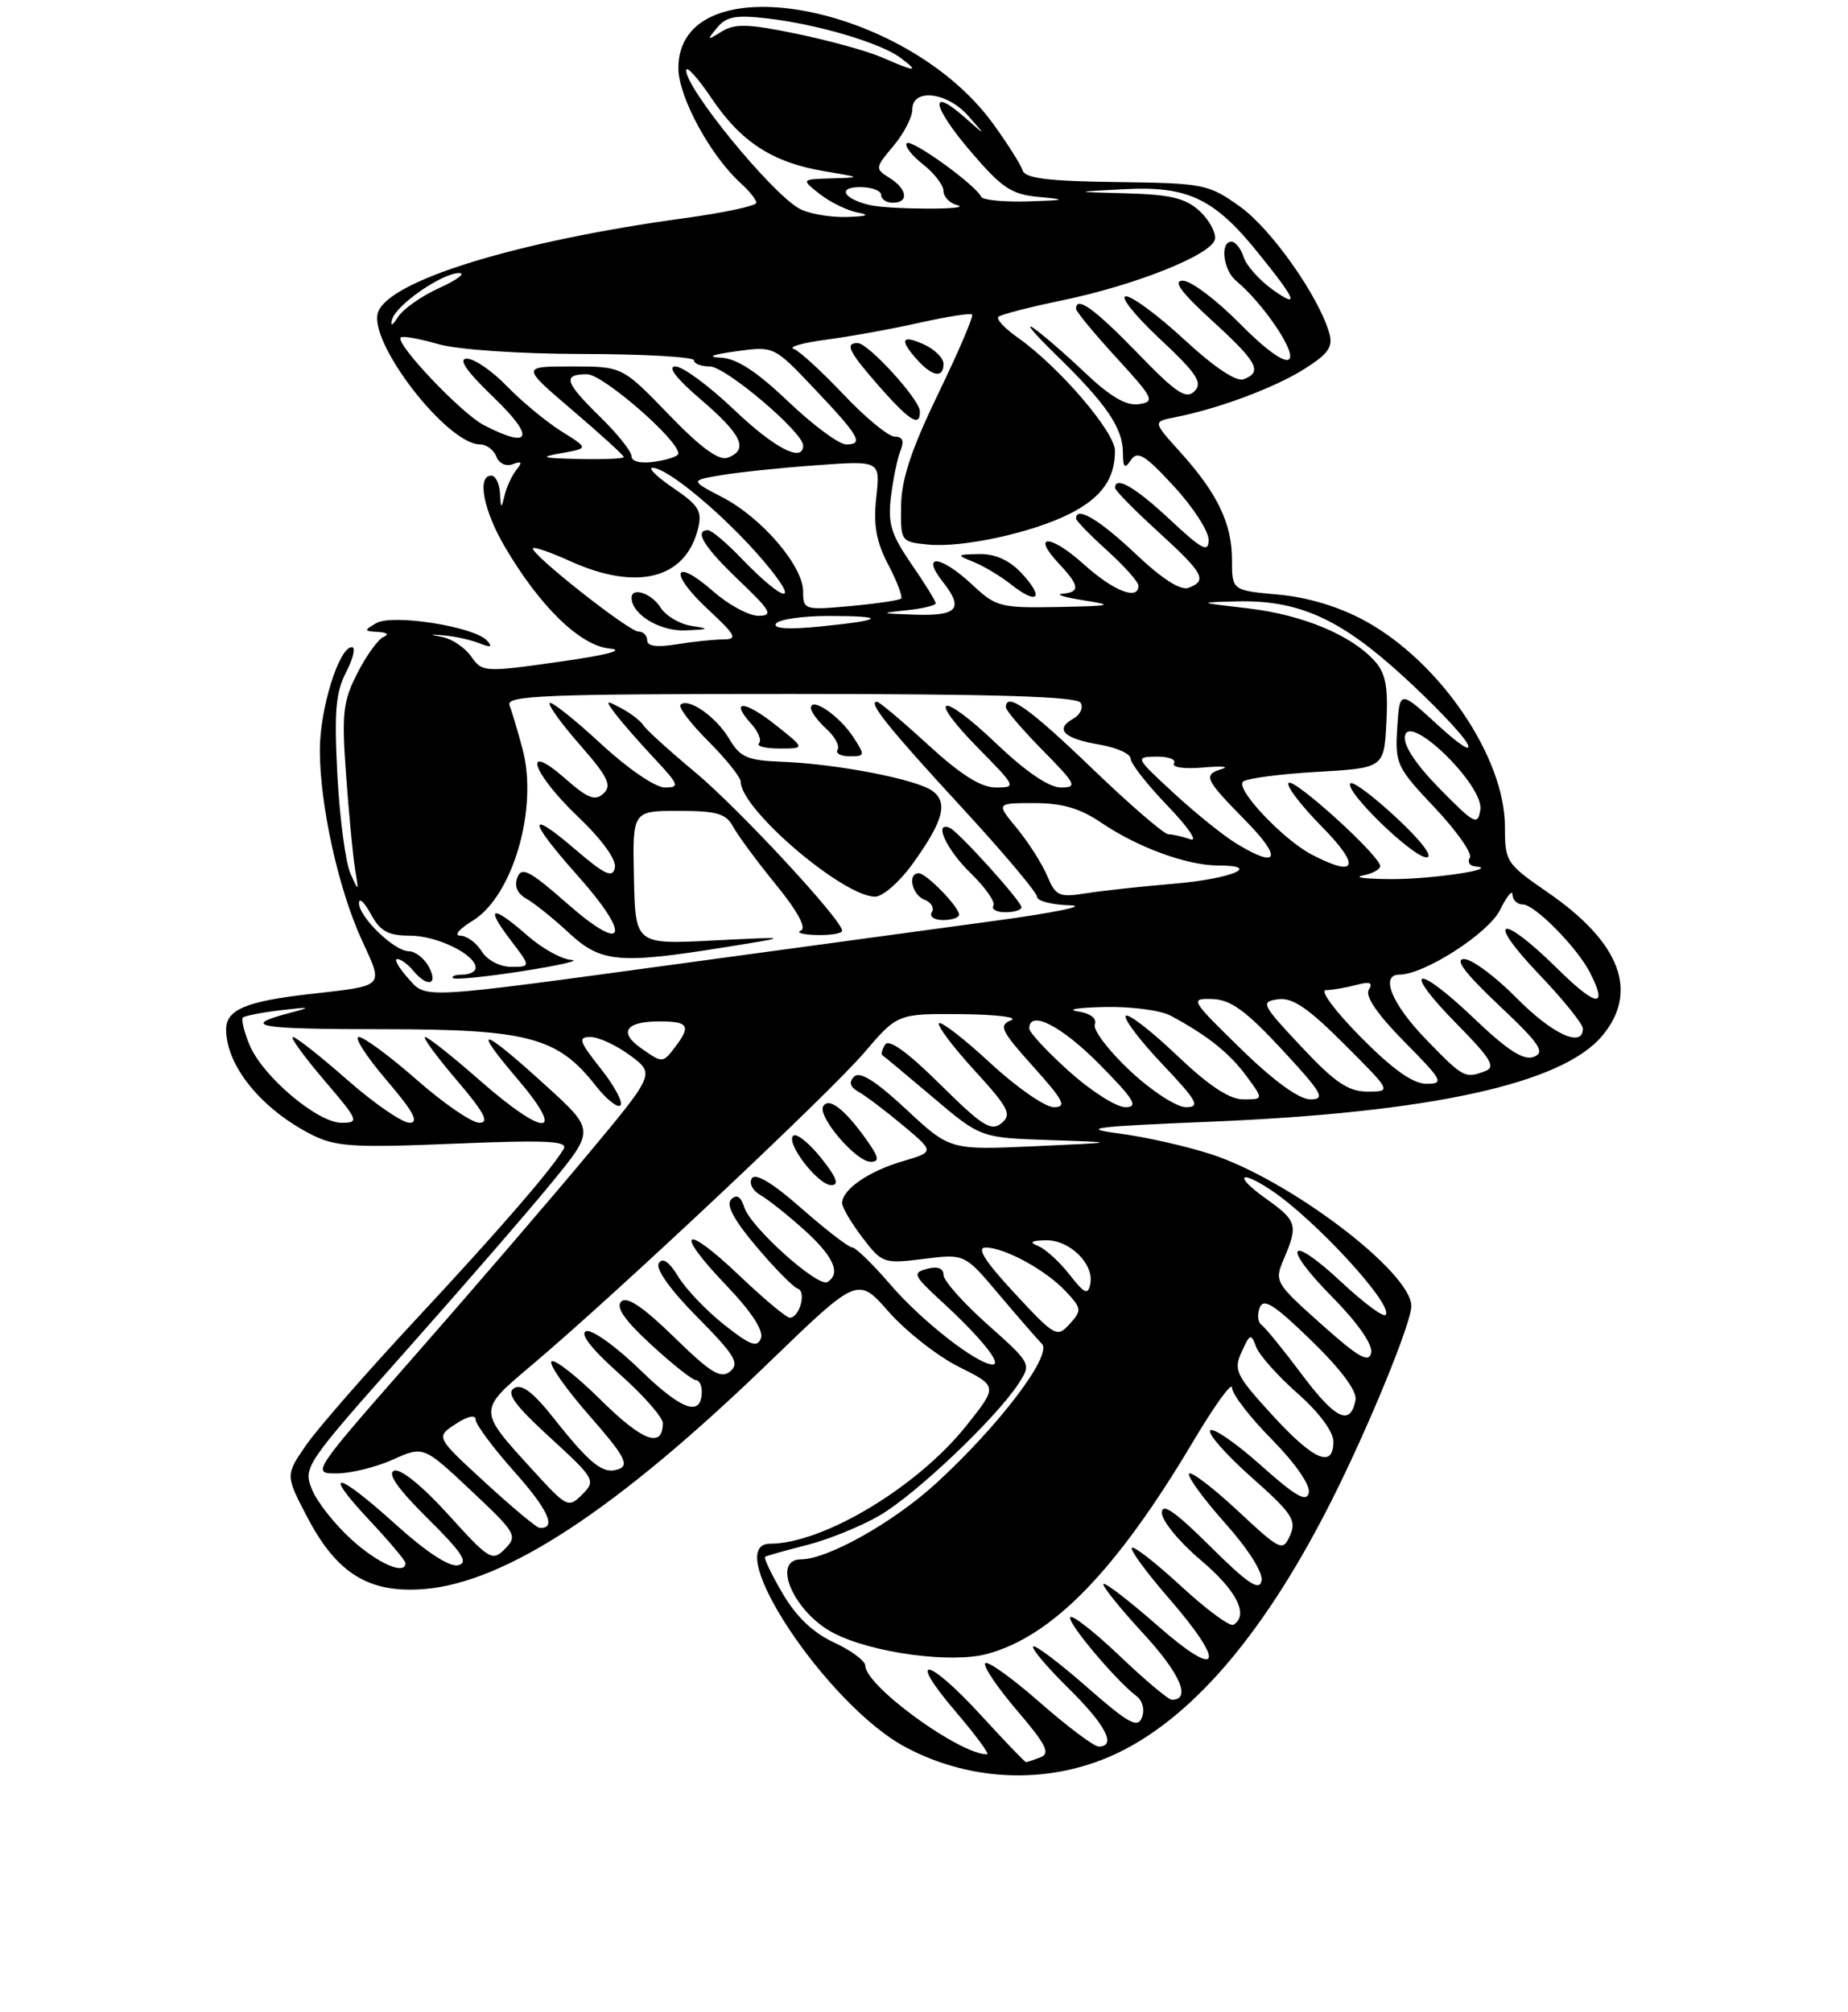 <?xml version="1.0" encoding="UTF-8" standalone="no"?>
<!DOCTYPE svg PUBLIC "-//W3C//DTD SVG 1.1//EN" "http://www.w3.org/Graphics/SVG/1.1/DTD/svg11.dtd" >
<svg xmlns="http://www.w3.org/2000/svg" xmlns:xlink="http://www.w3.org/1999/xlink" version="1.1" viewBox="0 0 237 258">
 <g >
 <path fill="currentColor"
d=" M 143.90 224.55 C 153.48 219.70 162.53 208.86 170.87 192.26 C 175.59 182.87 181.00 169.65 181.00 167.51 C 181.00 163.15 165.33 151.27 155.28 148.02 C 152.10 146.99 146.80 145.80 143.50 145.37 C 138.41 144.71 140.15 144.48 155.08 143.87 C 183.38 142.71 200.28 139.02 205.46 132.87 C 210.22 127.21 207.83 120.88 198.49 114.45 C 193.17 110.78 193.00 110.52 193.00 106.03 C 193.00 97.11 184.67 84.86 175.03 79.61 C 171.72 77.81 167.73 76.60 163.93 76.26 C 158.00 75.72 158.00 75.72 158.00 71.81 C 158.00 67.15 156.13 63.26 151.36 57.98 C 147.84 54.08 147.84 54.08 150.67 53.52 C 156.24 52.43 163.45 49.74 167.25 47.34 C 170.38 45.37 170.99 44.49 170.47 42.70 C 169.10 37.96 163.02 29.35 159.03 26.50 C 154.98 23.61 154.41 23.49 143.20 23.35 C 134.40 23.24 131.46 22.87 131.15 21.85 C 130.91 21.11 129.21 18.42 127.37 15.88 C 116.05 0.28 87.00 -4.86 87.00 8.74 C 87.00 12.41 91.10 19.97 95.01 23.51 C 96.11 24.50 97.00 25.63 97.00 26.01 C 97.00 26.40 92.89 27.28 87.86 27.97 C 66.30 30.91 49.77 36.00 48.47 40.10 C 47.25 43.95 57.35 57.00 61.57 57.00 C 62.39 57.00 63.33 57.70 63.66 58.56 C 64.00 59.45 64.91 59.87 65.77 59.53 C 66.90 59.10 67.02 59.28 66.25 60.23 C 65.68 60.93 64.99 62.40 64.72 63.50 C 64.28 65.31 64.22 65.29 64.12 63.25 C 64.05 62.01 63.55 61.00 63.00 61.00 C 61.14 61.00 62.00 65.47 64.76 70.16 C 69.27 77.83 74.41 82.82 78.19 83.18 C 80.26 83.38 77.81 84.02 71.69 84.88 C 62.11 86.24 61.84 86.22 60.43 84.20 C 59.63 83.06 57.97 81.94 56.74 81.70 C 54.97 81.36 55.02 81.32 57.00 81.50 C 58.38 81.62 60.40 82.07 61.50 82.51 C 62.97 83.09 63.22 82.99 62.45 82.15 C 60.81 80.36 50.33 78.71 48.25 79.92 C 46.64 80.86 46.66 80.95 48.50 81.05 C 49.63 81.11 49.94 81.38 49.22 81.67 C 48.52 81.95 47.00 84.04 45.84 86.32 C 43.97 89.98 43.80 91.48 44.39 99.48 C 44.75 104.44 45.27 109.85 45.54 111.50 C 46.03 114.44 46.02 114.45 44.93 112.00 C 44.32 110.62 43.57 104.98 43.27 99.46 C 42.84 91.30 43.04 88.81 44.39 86.21 C 45.30 84.44 45.64 83.00 45.13 83.00 C 43.47 83.00 41.00 90.95 41.02 96.27 C 41.04 103.34 43.40 114.02 46.39 120.54 C 49.21 126.70 49.53 126.38 39.57 127.51 C 31.54 128.43 29.00 129.51 29.00 132.02 C 29.00 136.69 33.53 142.26 39.98 145.53 C 43.03 147.07 45.33 147.22 58.26 146.68 C 70.19 146.19 72.91 146.33 72.28 147.37 C 70.58 150.19 63.97 157.81 53.24 169.33 C 47.04 175.99 40.76 183.18 39.28 185.31 C 36.59 189.20 36.59 189.20 39.41 194.59 C 43.21 201.85 47.35 204.38 54.44 203.80 C 64.93 202.93 79.20 193.53 98.75 174.61 C 110.01 163.73 110.01 163.73 114.01 168.28 C 116.22 170.78 120.26 173.95 122.99 175.31 C 127.96 177.79 127.96 177.79 123.94 182.84 C 117.67 190.71 105.60 197.97 98.75 197.99 C 92.33 198.01 106.05 218.66 116.06 224.04 C 124.79 228.73 135.27 228.92 143.90 224.55 Z  M 125.82 220.00 C 118.93 212.48 116.19 212.06 122.54 219.50 C 125.13 222.53 126.95 225.00 126.59 225.00 C 123.04 225.00 111.03 216.26 110.97 213.63 C 110.96 213.01 109.16 211.67 106.97 210.66 C 104.30 209.43 102.12 207.36 100.37 204.37 C 98.93 201.92 97.92 199.80 98.13 199.66 C 98.33 199.53 100.75 198.85 103.50 198.15 C 106.25 197.45 110.46 195.74 112.85 194.34 C 117.44 191.66 127.68 181.94 130.58 177.52 C 132.29 174.90 132.29 174.90 126.65 169.87 C 123.54 167.10 121.00 164.24 121.00 163.51 C 121.00 162.66 120.25 162.38 118.91 162.73 C 116.97 163.24 117.12 163.56 120.73 166.89 C 125.77 171.52 128.58 175.00 127.31 175.00 C 125.33 175.00 118.18 169.41 114.16 164.72 C 111.90 162.10 109.71 159.96 109.28 159.98 C 108.85 159.99 105.94 157.75 102.81 155.00 C 99.13 151.75 96.88 150.39 96.42 151.13 C 96.04 151.75 96.52 152.71 97.50 153.26 C 98.47 153.81 101.01 155.82 103.14 157.74 C 106.91 161.15 107.89 163.33 106.12 164.42 C 104.92 165.17 96.27 157.41 95.46 154.86 C 95.01 153.45 94.48 153.12 93.78 153.82 C 93.08 154.52 94.10 156.45 97.00 159.88 C 99.33 162.65 101.72 165.07 102.30 165.27 C 103.46 165.65 102.54 169.00 101.28 169.00 C 100.85 169.00 97.92 166.55 94.77 163.55 C 87.63 156.74 86.35 157.77 93.15 164.86 C 96.36 168.22 97.96 170.66 97.59 171.64 C 97.11 172.88 96.22 172.55 92.87 169.90 C 90.60 168.10 87.95 165.33 86.98 163.73 C 85.81 161.80 84.98 161.23 84.49 162.02 C 84.05 162.74 85.98 165.45 89.43 168.93 C 94.23 173.78 94.88 174.85 93.65 175.88 C 92.44 176.88 91.17 176.10 86.45 171.49 C 82.47 167.61 80.39 166.21 79.67 166.93 C 78.94 167.66 80.13 169.36 83.54 172.49 C 86.24 174.97 88.80 177.00 89.23 177.00 C 89.65 177.00 90.00 177.65 90.00 178.44 C 90.00 181.79 87.46 180.91 82.15 175.74 C 79.04 172.71 75.90 170.46 75.17 170.73 C 74.32 171.04 75.85 173.01 79.42 176.19 C 82.49 178.92 85.00 181.77 85.00 182.52 C 85.00 185.81 82.41 184.86 77.09 179.59 C 73.96 176.49 71.09 174.24 70.73 174.61 C 70.36 174.97 72.54 178.08 75.55 181.52 C 80.02 186.61 80.74 187.89 79.39 188.40 C 77.40 189.17 75.79 187.92 70.98 181.85 C 68.36 178.54 66.90 177.44 65.93 178.04 C 64.89 178.68 66.03 180.24 70.53 184.36 C 76.31 189.66 76.44 189.89 74.67 191.67 C 72.90 193.44 72.71 193.35 68.38 188.61 C 61.22 180.76 61.22 180.98 68.28 175.01 C 79.01 165.95 106.31 140.28 110.81 135.03 C 115.11 130.00 115.11 130.00 123.31 130.07 C 127.81 130.11 130.67 130.47 129.66 130.86 C 128.04 131.50 128.38 132.20 132.50 136.79 C 136.43 141.16 136.86 142.00 135.15 142.00 C 134.03 142.00 130.37 139.46 127.03 136.36 C 123.68 133.26 120.71 130.96 120.43 131.24 C 120.15 131.52 122.18 134.23 124.95 137.26 C 129.36 142.08 129.80 142.93 128.44 144.05 C 127.12 145.15 125.96 144.41 120.57 139.07 C 116.44 134.97 113.99 133.20 113.52 133.97 C 113.12 134.61 112.96 135.22 113.15 135.33 C 113.34 135.44 116.26 137.87 119.62 140.72 C 125.75 145.92 125.75 145.92 134.62 146.22 C 143.50 146.52 143.50 146.52 132.66 147.01 C 121.82 147.50 121.82 147.50 116.20 142.26 C 112.29 138.62 110.26 137.35 109.54 138.08 C 108.82 138.80 109.01 139.41 110.14 140.05 C 111.05 140.56 113.60 142.50 115.82 144.35 C 119.86 147.73 119.86 147.73 115.68 148.96 C 111.35 150.24 108.00 152.57 108.00 154.31 C 108.00 154.86 109.17 156.84 110.60 158.72 C 113.12 162.03 113.34 162.10 118.46 161.46 C 123.72 160.80 123.72 160.80 128.11 166.01 C 130.52 168.87 133.01 171.73 133.62 172.35 C 135.02 173.77 128.11 182.87 120.01 190.28 C 114.58 195.24 106.18 199.97 102.75 199.99 C 98.84 200.01 101.84 206.83 106.91 209.45 C 111.83 212.00 121.99 213.37 126.61 212.12 C 135.02 209.83 143.17 201.43 152.99 184.92 C 155.74 180.29 158.00 177.16 158.00 177.97 C 158.00 178.78 160.29 181.76 163.10 184.60 C 166.08 187.62 168.05 190.45 167.85 191.43 C 167.58 192.73 166.19 191.94 161.70 187.93 C 158.52 185.09 155.60 183.07 155.21 183.45 C 154.83 183.84 157.20 186.53 160.47 189.44 C 165.70 194.07 166.31 194.99 165.45 196.91 C 164.51 199.02 164.26 198.91 158.69 193.72 C 155.51 190.76 152.72 188.64 152.49 189.01 C 152.26 189.38 154.34 192.23 157.11 195.34 C 160.10 198.69 162.00 201.70 161.79 202.74 C 161.51 204.11 160.03 203.12 155.21 198.33 C 150.70 193.85 149.00 192.67 149.00 194.02 C 149.00 195.04 151.25 197.78 154.00 200.10 C 158.60 203.98 160.20 207.14 158.19 208.38 C 157.74 208.66 154.73 206.44 151.50 203.46 C 148.27 200.48 145.42 198.25 145.16 198.51 C 144.90 198.77 147.01 201.65 149.84 204.91 C 157.36 213.56 156.57 215.62 148.46 208.50 C 144.86 205.34 141.74 202.93 141.52 203.15 C 141.30 203.36 143.59 206.21 146.59 209.47 C 151.37 214.64 152.82 218.00 150.28 218.00 C 149.85 218.00 146.86 215.49 143.65 212.43 C 140.44 209.37 137.56 207.10 137.26 207.40 C 136.73 207.94 143.08 215.51 145.75 217.53 C 146.53 218.11 146.83 219.29 146.45 220.27 C 145.90 221.70 144.74 221.06 139.37 216.35 C 135.84 213.25 132.75 210.92 132.50 211.17 C 132.25 211.42 134.29 213.83 137.02 216.52 C 141.80 221.22 143.24 224.00 140.90 224.00 C 140.30 224.00 136.92 221.46 133.38 218.36 C 129.84 215.25 126.68 212.98 126.36 213.31 C 126.03 213.64 127.85 216.35 130.40 219.34 C 134.16 223.74 134.74 224.89 133.44 225.38 C 132.56 225.72 131.72 226.00 131.58 226.00 C 131.43 226.00 128.84 223.30 125.82 220.00 Z  M 105.34 148.56 C 103.84 146.67 102.23 145.36 101.78 145.63 C 100.59 146.37 104.87 152.00 106.61 152.00 C 107.66 152.00 107.30 151.02 105.34 148.56 Z  M 111.11 146.16 C 108.34 142.26 106.31 140.69 105.58 141.87 C 104.79 143.15 109.77 149.00 111.66 149.00 C 112.84 149.00 112.72 148.42 111.11 146.16 Z  M 45.12 197.49 C 42.98 195.56 40.69 192.67 40.03 191.07 C 38.84 188.21 39.07 187.88 51.99 173.33 C 59.24 165.17 67.67 155.45 70.72 151.72 C 76.28 144.94 76.28 144.94 69.99 139.22 C 61.70 131.68 60.38 131.36 66.33 138.34 C 72.75 145.87 69.95 145.96 61.46 138.50 C 58.01 135.47 54.89 133.00 54.52 133.00 C 54.15 133.00 55.96 135.47 58.54 138.50 C 62.08 142.64 62.81 144.00 61.48 144.00 C 60.51 144.00 56.90 141.53 53.46 138.50 C 50.01 135.47 46.66 133.00 46.02 133.00 C 45.37 133.00 46.96 135.47 49.54 138.50 C 53.00 142.54 53.79 144.00 52.53 144.00 C 51.58 144.00 47.99 141.53 44.54 138.50 C 41.10 135.47 37.96 133.00 37.56 133.00 C 37.17 133.00 38.96 135.47 41.54 138.50 C 46.00 143.72 46.12 144.00 43.80 144.00 C 40.71 144.00 33.67 138.04 32.00 134.01 C 31.30 132.32 30.92 130.75 31.15 130.51 C 31.39 130.28 33.58 129.85 36.04 129.56 C 39.88 129.11 40.04 129.16 37.20 129.90 C 30.69 131.61 32.91 132.00 49.15 132.00 C 67.67 132.00 71.52 133.02 76.36 139.20 C 77.75 140.98 79.20 142.14 79.57 141.77 C 79.94 141.40 78.80 139.27 77.04 137.05 C 74.26 133.54 74.09 133.00 75.72 133.00 C 76.76 133.00 79.05 134.06 80.81 135.36 C 84.00 137.72 84.00 137.72 75.34 148.11 C 70.58 153.82 60.66 165.36 53.30 173.75 C 39.98 188.92 39.93 189.00 43.21 188.97 C 45.02 188.96 48.26 188.16 50.41 187.19 C 54.31 185.44 54.31 185.44 60.41 191.17 C 66.19 196.60 66.41 196.98 64.77 198.64 C 63.13 200.30 62.77 200.08 57.48 194.24 C 54.18 190.60 51.36 188.31 50.55 188.62 C 49.63 188.97 51.01 190.94 54.84 194.74 C 59.31 199.16 60.13 200.43 58.74 200.75 C 57.64 201.00 54.66 199.05 50.82 195.58 C 43.18 188.66 41.13 188.30 47.36 194.96 C 49.91 197.68 52.00 200.16 52.00 200.46 C 52.00 202.07 48.53 200.57 45.12 197.49 Z  M 62.19 190.11 C 55.88 184.31 55.88 184.31 58.44 182.63 C 59.98 181.62 61.00 181.40 61.00 182.07 C 61.00 182.68 63.23 185.68 65.96 188.75 C 70.33 193.64 71.43 196.11 69.19 195.95 C 68.81 195.93 65.66 193.30 62.19 190.11 Z  M 163.14 181.46 C 158.49 176.37 158.17 175.72 159.24 173.38 C 160.30 171.04 160.45 170.99 161.10 172.75 C 161.49 173.80 163.88 176.48 166.41 178.71 C 169.15 181.13 171.00 183.61 171.00 184.88 C 171.00 188.40 168.48 187.30 163.14 181.46 Z  M 166.96 176.28 C 164.58 173.10 162.25 170.24 161.78 169.92 C 161.32 169.60 161.21 168.61 161.55 167.72 C 162.05 166.44 163.42 167.31 168.18 171.94 C 172.00 175.65 174.06 178.43 173.84 179.56 C 173.19 182.95 171.27 182.04 166.96 176.28 Z  M 169.44 169.82 C 163.52 164.53 163.41 164.35 164.65 161.46 C 166.51 157.09 166.35 156.57 162.26 153.66 C 158.24 150.80 158.92 149.91 163.03 152.65 C 168.73 156.46 178.84 167.49 177.69 168.65 C 177.38 168.95 174.84 167.06 172.05 164.45 C 165.20 158.05 164.25 159.67 170.91 166.40 C 174.11 169.65 176.06 172.44 175.85 173.49 C 175.57 174.87 174.23 174.10 169.44 169.82 Z  M 130.09 165.83 C 126.33 161.78 125.20 160.00 126.39 160.00 C 128.84 160.00 134.13 162.89 136.68 165.62 C 138.73 167.81 138.76 168.06 137.18 169.81 C 135.56 171.59 135.29 171.44 130.09 165.83 Z  M 137.16 163.47 C 135.88 161.83 134.08 160.19 133.17 159.82 C 131.94 159.32 132.18 159.12 134.10 159.07 C 137.14 158.99 140.32 162.08 139.83 164.64 C 139.54 166.14 139.11 165.96 137.16 163.47 Z  M 137.11 137.41 C 134.30 134.88 132.00 132.41 132.00 131.91 C 132.00 129.46 136.12 131.56 141.00 136.50 C 145.49 141.04 146.06 142.00 144.32 142.00 C 143.16 142.00 139.92 139.93 137.11 137.41 Z  M 144.92 137.33 C 142.17 134.75 140.14 132.08 140.41 131.39 C 140.70 130.61 139.85 129.96 138.20 129.71 C 136.71 129.48 138.26 129.23 141.64 129.15 C 145.01 129.07 148.84 129.57 150.14 130.27 C 154.82 132.78 157.64 135.02 159.83 137.98 C 162.06 141.00 162.06 141.00 159.46 141.00 C 157.66 141.00 155.02 139.25 150.92 135.34 C 147.66 132.23 144.71 129.95 144.38 130.28 C 144.05 130.62 146.14 133.39 149.03 136.44 C 153.56 141.22 153.98 142.00 152.10 142.00 C 150.88 142.00 147.72 139.94 144.92 137.33 Z  M 159.14 134.52 C 152.65 128.18 152.57 128.04 155.50 128.13 C 157.84 128.21 159.80 129.64 164.42 134.62 C 169.58 140.19 170.04 141.00 168.06 141.00 C 166.61 141.00 163.37 138.65 159.14 134.52 Z  M 166.90 134.25 C 161.79 128.81 161.63 128.48 163.90 128.16 C 165.74 127.90 167.74 129.26 172.39 133.91 C 178.48 140.00 178.48 140.00 175.39 140.00 C 172.91 140.00 171.21 138.85 166.90 134.25 Z  M 174.50 133.00 C 171.23 129.70 169.22 126.99 170.03 126.99 C 170.84 126.98 172.58 126.68 173.91 126.33 C 175.69 125.85 176.11 126.01 175.54 126.94 C 175.04 127.75 176.65 130.11 180.10 133.60 C 185.04 138.60 185.25 139.00 182.93 139.00 C 181.21 139.00 178.60 137.15 174.50 133.00 Z  M 182.83 133.25 C 178.49 128.76 176.96 125.00 179.47 125.00 C 182.64 125.00 190.90 119.70 192.37 116.71 C 193.24 114.95 193.96 114.06 193.98 114.75 C 193.99 115.44 194.59 116.00 195.30 116.00 C 196.82 116.00 202.24 121.50 203.88 124.68 C 206.29 129.38 204.77 129.21 199.72 124.22 C 192.42 117.01 190.38 117.62 197.35 124.93 C 200.46 128.18 203.00 131.33 203.00 131.93 C 203.00 134.45 199.07 132.64 194.50 128.00 C 191.79 125.25 188.76 123.00 187.76 123.00 C 186.51 123.00 187.90 124.84 192.22 128.92 C 197.48 133.88 198.21 134.96 196.72 135.54 C 195.40 136.06 193.37 134.75 188.92 130.50 C 181.42 123.36 179.70 124.11 186.89 131.39 C 191.16 135.72 191.85 136.85 190.50 137.36 C 187.88 138.37 187.68 138.26 182.83 133.25 Z  M 82.21 134.43 C 79.29 132.39 80.25 131.00 84.56 131.00 C 88.29 131.00 88.65 131.56 86.61 134.25 C 84.99 136.38 84.99 136.38 82.21 134.43 Z  M 52.25 125.36 C 51.10 124.06 50.51 123.00 50.95 123.00 C 51.39 123.00 52.32 123.67 53.00 124.50 C 54.82 126.69 56.25 126.33 55.00 124.00 C 54.41 122.90 53.25 122.00 52.42 122.00 C 50.55 122.00 45.99 117.56 46.04 115.80 C 46.06 115.08 46.75 115.74 47.57 117.25 C 48.76 119.44 49.77 120.00 52.57 120.00 C 56.04 120.00 61.00 122.42 61.00 124.12 C 61.00 124.60 60.25 125.00 59.33 125.00 C 58.42 125.00 57.86 125.20 58.10 125.44 C 58.34 125.68 62.36 125.28 67.02 124.55 C 71.68 123.82 74.50 123.18 73.28 123.11 C 72.07 123.05 69.53 121.65 67.65 120.00 C 63.09 116.00 62.16 116.21 65.43 120.50 C 68.10 124.00 68.10 124.00 65.56 124.00 C 64.10 124.00 62.48 123.15 61.77 122.00 C 61.08 120.90 59.84 120.00 59.01 120.00 C 58.18 119.99 58.89 119.14 60.60 118.10 C 65.77 114.95 69.06 103.65 67.01 96.05 C 66.40 93.75 65.64 91.23 65.34 90.44 C 64.86 89.20 69.96 89.00 101.33 89.00 C 127.46 89.00 138.08 89.32 138.58 90.13 C 138.97 90.75 138.53 91.68 137.62 92.19 C 135.22 93.54 136.43 94.73 141.01 95.50 C 143.20 95.87 145.00 96.68 145.00 97.30 C 145.00 97.92 147.14 100.65 149.75 103.36 C 152.36 106.07 153.68 108.00 152.67 107.64 C 151.66 107.29 150.39 107.00 149.84 107.00 C 149.29 107.00 144.86 103.18 140.00 98.50 C 132.00 90.80 129.00 88.68 129.00 90.72 C 129.00 91.11 131.12 93.58 133.71 96.22 C 138.02 100.59 138.22 101.00 136.05 101.00 C 134.54 101.00 131.55 98.97 127.79 95.38 C 120.61 88.53 118.68 89.07 125.52 96.02 C 130.33 100.91 130.37 101.00 127.70 101.00 C 125.80 101.00 123.19 99.35 119.00 95.50 C 115.71 92.48 112.77 90.00 112.46 90.00 C 111.25 90.00 113.93 93.34 123.26 103.47 C 128.62 109.28 133.00 114.48 133.00 115.02 C 133.00 115.56 134.91 116.05 137.25 116.11 C 139.59 116.16 135.20 117.07 127.50 118.11 C 119.80 119.16 102.25 121.55 88.50 123.42 C 53.12 128.24 54.75 128.16 52.25 125.36 Z  M 93.00 121.48 C 101.50 120.12 101.50 120.12 91.49 120.62 C 81.48 121.13 81.48 121.13 81.30 112.56 C 81.11 104.00 81.11 104.00 87.02 104.00 C 91.92 104.00 93.11 104.34 94.01 106.01 C 94.60 107.12 97.07 110.46 99.50 113.44 C 102.30 116.88 103.47 119.04 102.71 119.35 C 102.04 119.62 102.96 119.88 104.75 119.92 C 106.54 119.96 108.00 119.72 108.00 119.37 C 108.00 117.99 94.72 103.68 89.11 99.01 C 85.83 96.28 82.87 93.59 82.52 93.03 C 82.17 92.47 80.90 91.48 79.69 90.84 C 77.64 89.75 77.59 89.79 78.95 91.59 C 79.74 92.64 81.97 95.19 83.90 97.25 C 87.09 100.66 87.21 101.00 85.26 101.00 C 84.04 101.00 80.49 98.57 77.03 95.36 C 73.68 92.26 70.74 89.93 70.50 90.17 C 70.26 90.41 72.01 92.84 74.40 95.56 C 77.96 99.63 78.50 100.74 77.41 101.76 C 76.33 102.77 75.39 102.41 72.54 99.90 C 66.84 94.89 68.20 99.10 74.11 104.73 C 77.22 107.70 79.08 110.27 78.86 111.30 C 78.57 112.66 77.58 112.20 73.75 108.92 C 67.55 103.60 67.70 105.14 74.07 112.29 C 81.09 120.16 80.23 122.47 72.75 115.89 C 67.93 111.66 66.89 111.11 66.35 112.54 C 65.92 113.65 66.34 114.61 67.52 115.27 C 68.53 115.84 70.96 117.79 72.93 119.62 C 77.05 123.46 79.36 123.68 93.00 121.48 Z  M 123.00 117.31 C 123.00 116.32 118.80 112.00 117.83 112.00 C 116.35 112.00 116.95 114.77 118.56 115.39 C 119.42 115.72 119.85 116.44 119.50 116.99 C 119.16 117.55 119.81 118.00 120.94 118.00 C 122.07 118.00 123.00 117.69 123.00 117.31 Z  M 131.00 116.36 C 131.00 115.59 122.91 106.64 121.79 106.17 C 119.68 105.28 121.39 108.99 124.46 111.96 C 126.36 113.81 127.69 115.70 127.40 116.16 C 127.12 116.62 127.81 117.00 128.94 117.00 C 130.07 117.00 131.00 116.71 131.00 116.36 Z  M 116.96 110.90 C 120.98 105.34 121.64 102.94 119.57 101.43 C 117.54 99.95 107.39 97.98 100.32 97.70 C 95.83 97.53 94.92 97.13 93.52 94.76 C 91.84 91.92 88.25 89.42 87.27 90.39 C 86.97 90.70 88.58 92.81 90.86 95.09 C 93.14 97.37 95.00 99.70 95.00 100.27 C 95.00 103.79 108.12 115.00 112.23 115.00 C 113.20 115.00 115.32 113.15 116.96 110.90 Z  M 109.38 94.46 C 107.62 91.78 104.00 89.32 104.00 90.81 C 104.00 91.29 104.89 92.49 105.98 93.48 C 107.06 94.46 107.71 95.66 107.42 96.13 C 107.12 96.61 107.82 97.00 108.96 97.00 C 110.96 97.00 110.98 96.90 109.38 94.46 Z  M 99.48 92.99 C 95.49 89.81 93.52 89.71 96.34 92.83 C 97.26 93.84 97.70 94.96 97.34 95.33 C 96.97 95.70 98.15 96.00 99.97 96.00 C 103.28 96.00 103.28 96.00 99.48 92.99 Z  M 134.30 112.34 C 133.65 110.78 131.90 108.04 130.43 106.25 C 127.74 103.00 127.74 103.00 132.64 103.00 C 136.24 103.00 138.53 103.67 141.29 105.55 C 145.88 108.67 152.25 111.00 156.18 111.00 C 162.03 111.00 157.88 112.72 150.55 113.34 C 146.41 113.69 141.33 114.24 139.26 114.57 C 135.83 115.12 135.40 114.93 134.30 112.34 Z  M 174.75 112.29 C 175.99 112.06 177.00 111.51 177.00 111.08 C 177.00 109.77 165.94 99.73 165.25 100.41 C 164.91 100.76 166.83 103.29 169.52 106.02 C 174.57 111.15 174.02 112.63 168.20 109.59 C 164.55 107.67 158.45 101.22 159.40 100.26 C 159.82 99.84 164.06 99.28 168.83 99.00 C 177.50 98.50 177.50 98.50 177.80 92.64 C 178.04 88.09 177.70 86.33 176.30 84.78 C 173.29 81.44 167.05 78.85 160.10 78.03 C 153.54 77.27 153.53 77.26 158.57 77.13 C 166.48 76.93 171.82 79.31 179.84 86.63 C 183.80 90.24 187.54 94.16 188.17 95.35 C 188.84 96.60 187.27 95.63 184.41 93.00 C 179.50 88.50 179.50 88.50 179.19 93.34 C 178.90 97.96 179.12 98.43 184.00 103.59 C 186.81 106.57 188.84 109.45 188.50 110.00 C 188.16 110.55 188.47 111.05 189.19 111.12 C 192.58 111.42 183.80 112.76 178.50 112.75 C 175.20 112.74 173.51 112.53 174.75 112.29 Z  M 179.13 104.92 C 176.18 102.16 173.50 100.16 173.19 100.47 C 172.31 101.35 181.22 110.00 182.96 109.96 C 183.86 109.94 182.28 107.85 179.13 104.92 Z  M 158.50 108.15 C 156.85 107.14 153.25 104.23 150.50 101.69 C 145.57 97.14 145.54 97.08 148.31 97.04 C 149.85 97.02 150.87 97.41 150.56 97.90 C 150.25 98.41 151.87 98.65 154.25 98.44 C 156.59 98.23 157.71 98.31 156.75 98.61 C 154.24 99.38 154.47 99.89 159.71 105.22 C 164.53 110.11 163.96 111.50 158.50 108.15 Z  M 184.65 101.17 C 181.54 98.00 179.94 95.57 180.18 94.37 C 180.76 91.41 190.32 100.77 189.85 103.84 C 189.53 105.92 189.11 105.71 184.65 101.17 Z  M 83.00 82.13 C 83.00 81.51 82.50 81.00 81.88 81.00 C 80.63 81.00 67.81 70.86 68.36 70.31 C 68.55 70.12 70.68 70.86 73.10 71.96 C 81.65 75.84 87.90 74.27 89.51 67.84 C 90.08 65.56 89.64 64.83 86.35 62.59 C 84.25 61.17 83.06 60.00 83.69 60.00 C 85.64 60.00 93.04 66.21 97.89 71.91 C 102.85 77.73 100.73 77.48 95.05 71.58 C 93.16 69.61 91.25 68.00 90.80 68.00 C 88.96 68.00 90.28 70.16 94.75 74.42 C 98.87 78.35 99.21 78.96 97.28 78.98 C 96.07 78.99 93.46 77.59 91.50 75.87 C 86.39 71.38 85.68 73.38 90.72 78.08 C 94.42 81.53 94.66 82.00 92.71 82.01 C 91.50 82.02 88.81 82.30 86.75 82.64 C 84.26 83.05 83.00 82.88 83.00 82.13 Z  M 88.71 80.28 C 87.18 80.05 85.39 78.99 84.72 77.93 C 83.58 76.10 81.00 75.23 81.00 76.67 C 81.00 78.79 84.63 80.99 87.90 80.85 C 90.98 80.72 91.10 80.64 88.71 80.28 Z  M 99.51 79.99 C 99.84 79.45 102.87 79.00 106.23 79.00 C 113.83 79.00 113.43 79.53 105.20 80.35 C 101.14 80.76 99.11 80.63 99.51 79.99 Z  M 116.25 78.27 C 118.31 78.06 120.00 77.65 120.00 77.37 C 120.00 77.09 118.60 74.82 116.88 72.33 C 114.26 68.52 113.84 67.13 114.27 63.65 C 114.55 61.37 115.10 58.71 115.50 57.75 C 115.99 56.55 115.75 56.00 114.75 56.00 C 113.95 56.00 110.99 53.57 108.18 50.59 C 105.37 47.62 102.49 44.99 101.78 44.74 C 101.08 44.49 102.97 43.96 106.00 43.56 C 109.03 43.16 114.38 42.19 117.90 41.40 C 121.42 40.61 124.46 40.13 124.67 40.34 C 124.88 40.55 122.93 45.11 120.33 50.48 C 116.87 57.64 115.60 61.48 115.56 64.87 C 115.50 69.44 115.54 69.50 119.00 69.84 C 123.43 70.28 132.39 68.33 137.22 65.88 C 141.27 63.82 143.00 61.40 142.99 57.82 C 142.99 55.38 135.81 47.03 130.50 43.28 C 128.85 42.12 127.74 40.93 128.03 40.64 C 128.32 40.35 131.97 39.40 136.14 38.54 C 145.60 36.59 155.40 32.67 155.81 30.69 C 155.97 29.86 155.10 28.24 153.87 27.09 C 152.09 25.43 150.17 24.96 144.56 24.80 C 137.50 24.61 137.50 24.61 144.31 24.26 C 152.29 23.85 155.70 25.46 161.21 32.26 C 166.26 38.49 166.74 39.66 163.24 37.17 C 161.52 35.95 159.84 34.06 159.49 32.97 C 159.15 31.89 158.45 31.00 157.93 31.00 C 156.43 31.00 156.86 34.64 158.54 36.03 C 161.98 38.89 166.24 45.16 165.34 46.06 C 164.77 46.63 162.32 44.87 158.99 41.49 C 156.01 38.47 152.73 36.00 151.70 36.00 C 150.37 36.00 151.43 37.45 155.42 41.10 C 161.29 46.46 161.95 47.70 159.50 48.64 C 158.56 49.00 155.75 47.13 151.94 43.61 C 148.61 40.52 145.22 38.00 144.40 38.00 C 143.58 38.00 145.52 40.44 148.70 43.42 C 153.49 47.90 154.27 49.08 153.20 50.17 C 152.12 51.27 150.85 50.42 145.85 45.25 C 140.39 39.61 138.00 37.89 138.00 39.61 C 138.00 39.95 140.32 42.76 143.16 45.86 C 147.97 51.11 148.17 51.52 146.04 51.84 C 144.42 52.07 142.38 50.87 139.12 47.78 C 136.58 45.36 133.60 42.79 132.50 42.05 C 131.40 41.32 132.75 42.90 135.50 45.58 C 141.86 51.77 143.98 54.87 144.01 58.00 C 144.03 60.01 144.23 60.21 145.04 59.00 C 145.88 57.76 146.83 58.34 150.53 62.35 C 152.99 65.01 155.00 68.11 155.00 69.23 C 155.00 70.94 154.18 70.51 150.04 66.64 C 145.58 62.47 143.00 60.98 143.00 62.57 C 143.00 62.89 145.47 65.41 148.50 68.17 C 154.39 73.56 154.88 74.45 152.43 75.39 C 151.41 75.78 149.03 74.25 145.59 70.99 C 140.97 66.63 138.00 64.87 138.00 66.50 C 138.00 66.78 139.80 68.63 142.00 70.62 C 144.20 72.61 146.00 74.63 146.00 75.12 C 146.00 77.06 142.79 75.80 138.98 72.36 C 134.68 68.48 132.19 68.45 135.83 72.32 C 138.46 75.12 138.55 75.95 136.25 76.15 C 135.29 76.23 136.53 76.62 139.00 77.00 C 142.97 77.62 142.58 77.72 135.70 77.85 C 128.31 77.99 127.72 77.84 124.70 75.00 C 120.64 71.20 118.01 70.93 120.91 74.62 C 123.65 78.10 122.82 79.03 117.19 78.83 C 112.84 78.68 112.77 78.64 116.25 78.27 Z  M 131.00 73.50 C 129.44 71.84 127.62 71.02 125.58 71.06 C 122.64 71.12 122.61 71.17 124.85 72.07 C 126.14 72.58 128.34 73.91 129.75 75.02 C 133.13 77.68 133.96 76.66 131.00 73.50 Z  M 117.97 52.75 C 117.94 51.22 111.35 44.00 109.99 44.00 C 108.30 44.00 108.87 45.13 112.75 49.55 C 116.68 54.02 118.02 54.84 117.97 52.75 Z  M 121.00 46.66 C 121.00 45.92 119.88 44.81 118.50 44.18 C 115.60 42.86 115.30 43.57 117.65 46.17 C 119.61 48.33 121.00 48.53 121.00 46.66 Z  M 103.00 75.87 C 103.00 72.59 97.71 66.41 92.65 63.78 C 88.50 61.62 88.50 61.62 92.50 60.94 C 94.70 60.57 100.19 59.99 104.70 59.67 C 112.90 59.07 112.90 59.07 112.38 63.79 C 111.99 67.34 112.37 69.47 113.92 72.43 C 115.05 74.59 115.79 76.55 115.56 76.77 C 115.34 76.99 112.42 77.42 109.08 77.73 C 103.17 78.26 103.00 78.21 103.00 75.87 Z  M 81.00 58.53 C 81.00 57.91 79.20 55.65 77.00 53.50 C 72.41 49.01 72.09 48.00 75.29 48.00 C 77.31 48.00 87.00 56.41 87.00 58.17 C 87.00 58.50 85.65 58.97 84.00 59.21 C 82.19 59.48 81.00 59.21 81.00 58.53 Z  M 72.00 58.12 C 75.50 57.50 75.50 57.50 72.00 55.32 C 70.08 54.11 66.95 51.53 65.05 49.57 C 63.16 47.60 60.83 46.00 59.88 46.00 C 58.70 46.00 59.80 47.59 63.32 50.98 C 68.67 56.12 68.12 57.66 62.06 54.53 C 59.18 53.04 50.63 44.03 51.39 43.28 C 51.61 43.05 53.76 43.43 56.15 44.12 C 58.69 44.85 66.44 45.38 74.75 45.40 C 82.59 45.41 89.00 45.78 89.00 46.21 C 89.00 46.65 89.92 47.00 91.04 47.00 C 93.05 47.00 103.00 55.44 103.00 57.14 C 103.00 59.40 99.31 57.49 94.09 52.50 C 90.91 49.48 87.56 47.00 86.62 47.00 C 85.54 47.00 86.72 48.54 89.89 51.25 C 95.14 55.75 96.04 57.66 93.36 58.69 C 92.21 59.13 89.94 57.49 85.76 53.16 C 79.81 47.00 79.81 47.00 73.32 47.00 C 66.84 47.00 66.84 47.00 73.42 52.62 C 77.04 55.71 80.00 58.41 80.00 58.62 C 80.00 58.83 77.41 58.94 74.25 58.87 C 69.45 58.76 69.08 58.63 72.00 58.12 Z  M 101.09 51.50 C 97.01 47.61 94.47 45.96 92.41 45.87 C 90.58 45.78 91.32 45.48 94.37 45.06 C 99.25 44.38 99.25 44.38 104.37 49.78 C 110.22 55.95 110.83 57.00 108.51 57.00 C 107.60 57.00 104.26 54.52 101.09 51.50 Z  M 50.27 41.00 C 50.75 39.14 56.73 34.99 58.90 35.02 C 59.78 35.03 58.63 35.89 56.35 36.93 C 54.07 37.96 51.68 39.64 51.04 40.66 C 50.34 41.78 50.03 41.91 50.27 41.00 Z  M 102.43 26.71 C 98.74 24.55 88.00 11.40 88.00 9.04 C 88.00 8.34 89.46 9.94 91.25 12.60 C 95.04 18.23 99.09 20.85 105.73 21.96 C 110.50 22.76 110.50 22.76 106.62 22.88 C 102.73 23.00 102.73 23.00 105.15 24.90 C 106.48 25.95 108.68 27.01 110.03 27.27 C 111.68 27.57 111.17 27.76 108.50 27.83 C 106.30 27.88 103.57 27.38 102.43 26.71 Z  M 111.50 26.29 C 108.13 25.48 107.36 24.00 110.30 24.00 C 111.78 24.00 113.00 24.45 113.00 25.00 C 113.00 25.55 113.67 26.00 114.50 26.00 C 116.60 26.00 116.37 24.25 114.07 22.81 C 112.20 21.65 112.22 21.53 114.57 18.73 C 115.91 17.14 117.00 15.04 117.00 14.05 C 117.00 11.27 121.48 11.79 124.19 14.88 C 126.50 17.50 126.50 17.50 123.75 15.08 C 119.09 10.96 119.52 13.62 124.46 19.40 C 128.54 24.17 129.70 24.94 133.33 25.27 C 136.91 25.60 136.70 25.68 131.83 25.83 C 128.72 25.92 126.02 25.66 125.83 25.24 C 125.17 23.75 116.89 17.77 116.30 18.37 C 115.97 18.70 116.89 19.91 118.35 21.06 C 119.81 22.21 121.00 23.75 121.00 24.50 C 121.00 25.24 121.79 26.06 122.75 26.31 C 125.10 26.92 114.05 26.90 111.50 26.29 Z  M 113.15 7.38 C 111.31 6.57 106.39 5.21 102.20 4.34 C 95.97 3.05 94.23 3.00 92.55 4.05 C 90.65 5.23 90.61 5.19 91.97 3.55 C 93.15 2.11 94.39 1.89 98.47 2.37 C 104.93 3.13 112.98 5.52 115.52 7.44 C 117.95 9.27 117.47 9.26 113.15 7.38 Z "/>
</g>
</svg>